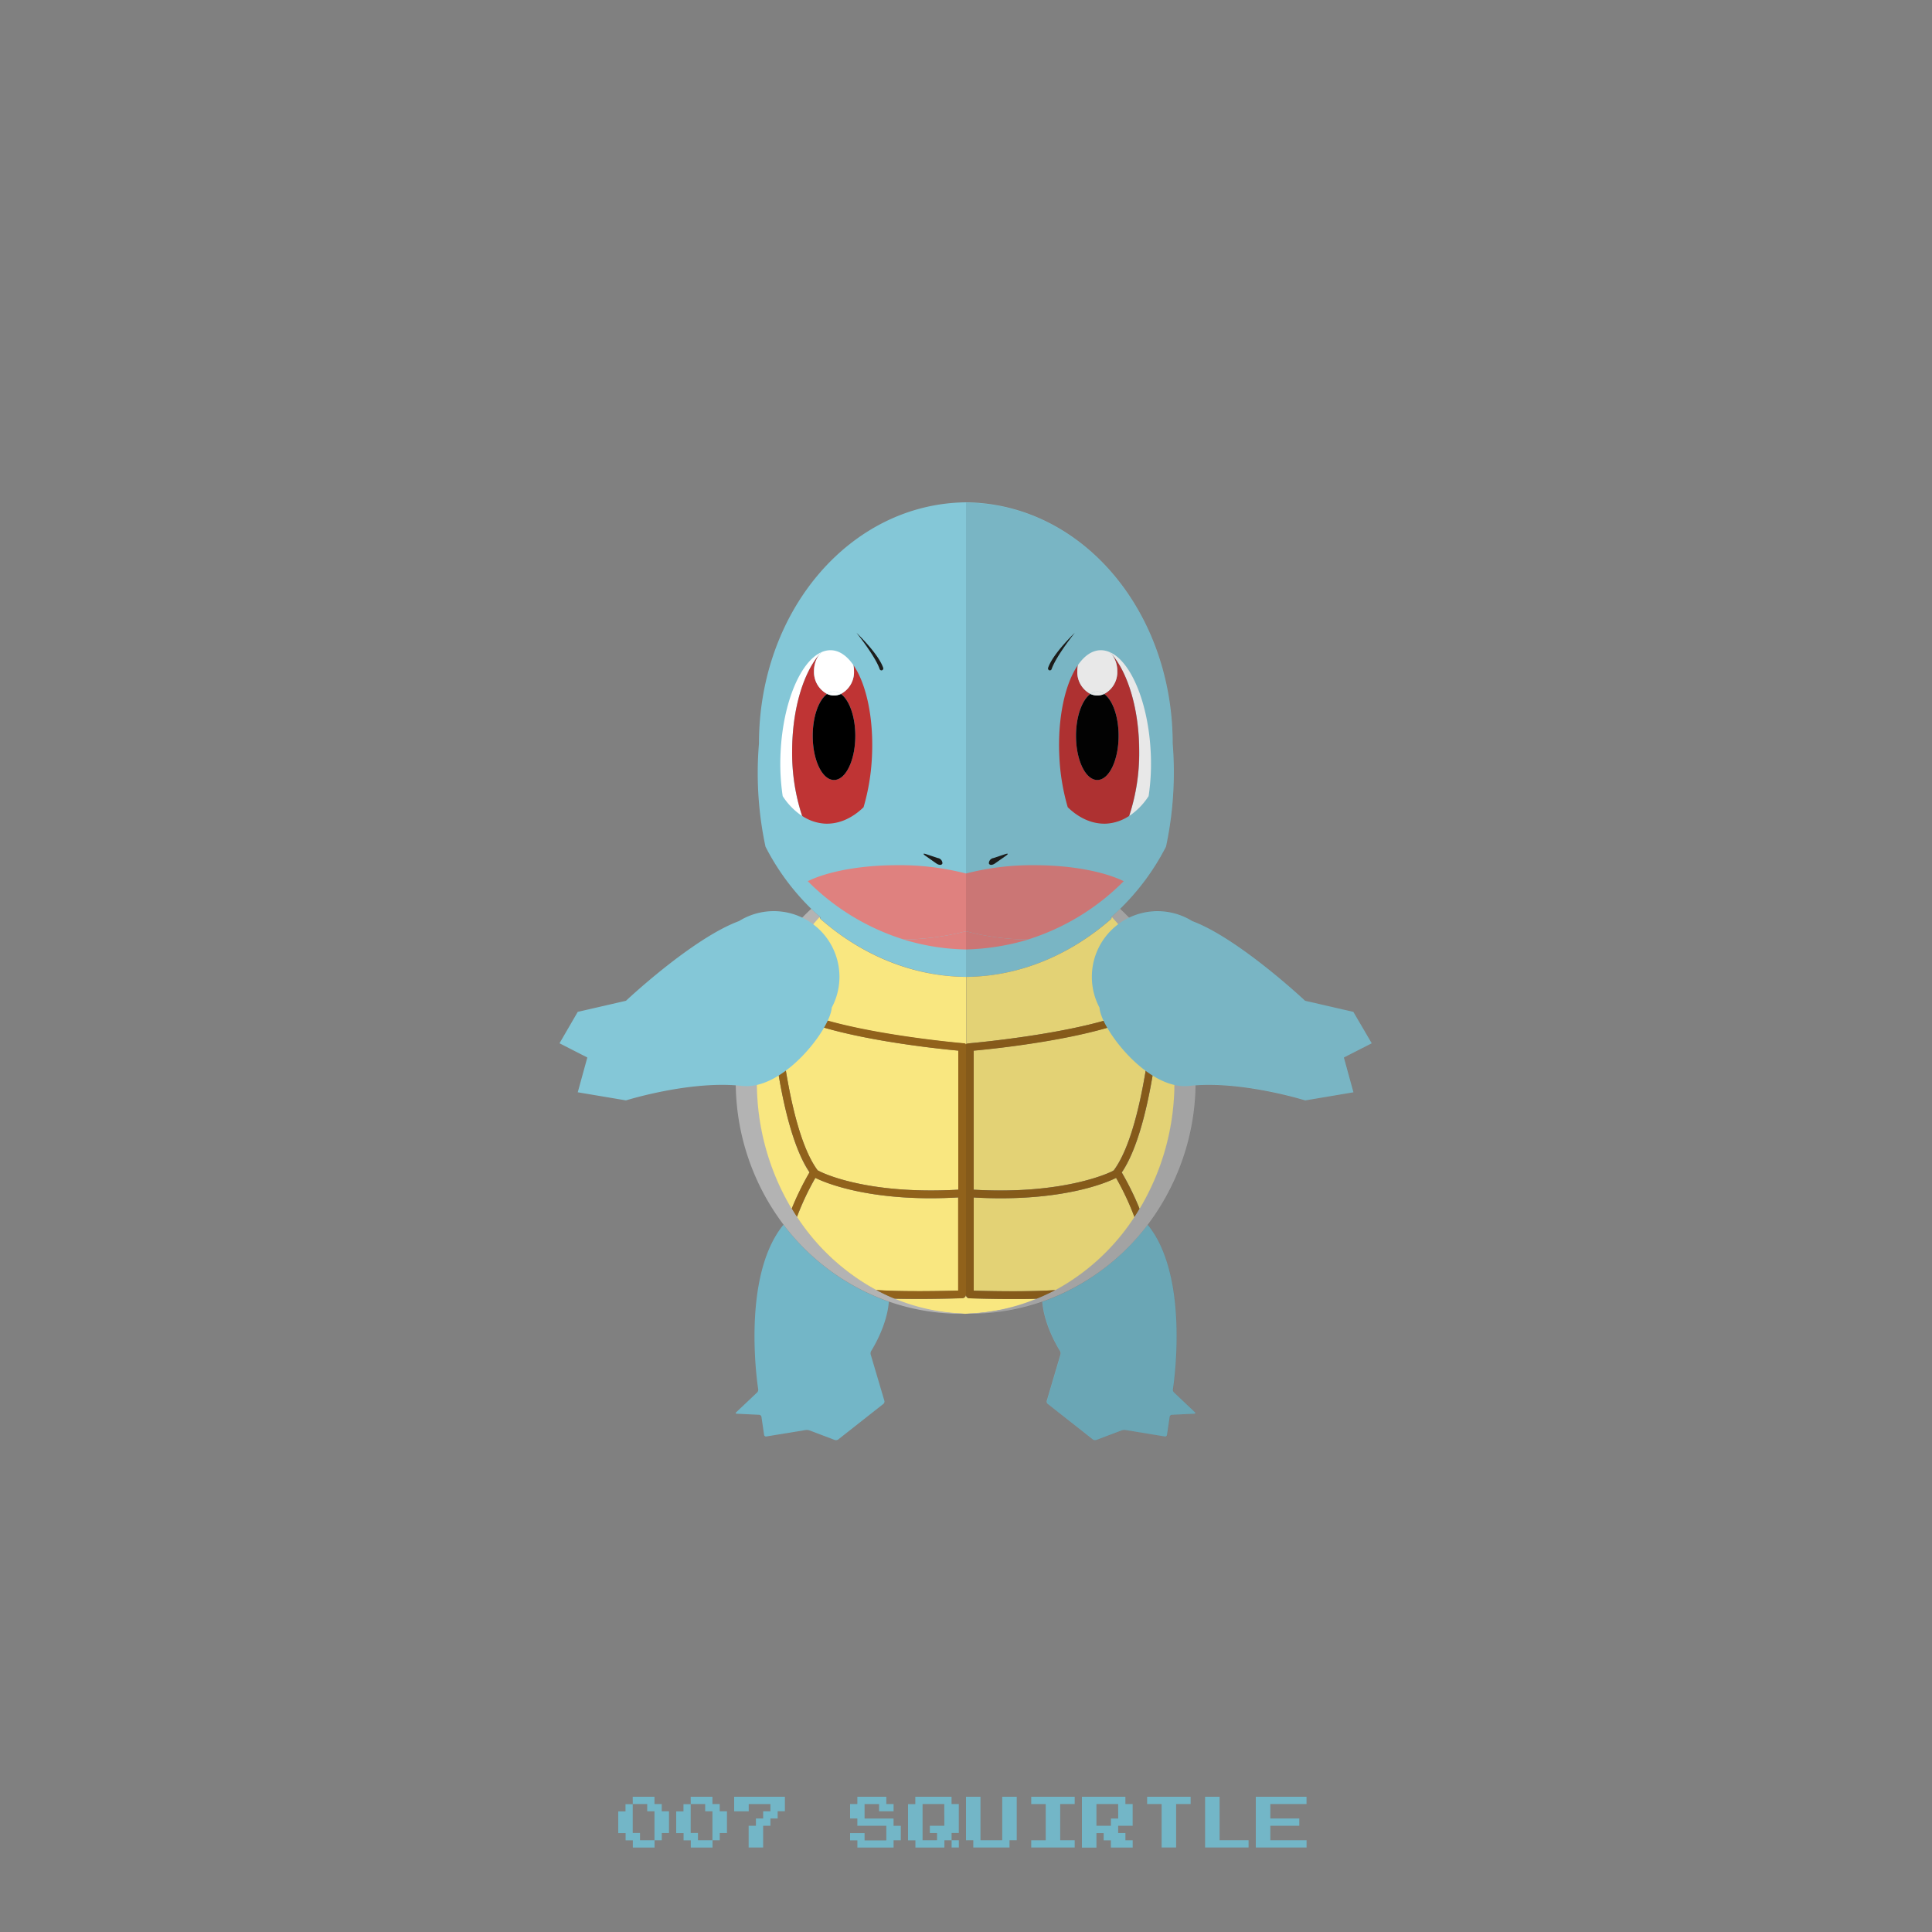 <?xml version="1.0" ?><svg id="pkft" viewBox="0 0 500 500" xmlns="http://www.w3.org/2000/svg"><rect x="0" y="0" width="500" height="500" fill="#808080" stroke="none"/><defs><style>.cls-1{fill:#f9e780;}.cls-2{fill:#fff;}.cls-3{fill:#73b6c7;}.cls-4{fill:#b3b3b3;}.cls-5{fill:#84c7d7;}.cls-6{fill:#91621b;}.cls-7{fill:#df817f;}.cls-8{fill:#bf3434;}.cls-10,.cls-9{fill:#1d1d1b;}.cls-10{opacity:0.1;}</style></defs><title/><path class="cls-1" d="M249,336c-0.41,0-5.76.18-11.81,0.18-2.2,0-4.47,0-6.65-.08A56.25,56.25,0,0,0,249.37,340c0.22,0-.09,0,0.13,0a1.93,1.93,0,0,0,.5,0V335A1,1,0,0,1,249,336Z"/><path class="cls-1" d="M250.77,336c0.41,0,5.64.18,11.69,0.18,2.2,0,4.42,0,6.59-.08A56.43,56.43,0,0,1,250.18,340c-0.22,0,.32,0,0.1,0s-0.28,0-.28,0V335A0.84,0.84,0,0,0,250.77,336Z"/><path class="cls-2" d="M211.65,168.7l-0.11.11h0Z"/><path class="cls-2" d="M211.56,168.79h0a5.89,5.89,0,0,0-.41.46Z"/><path class="cls-3" d="M202.78,316.94c-11.21,13.65-6.56,42.58-6.56,42.58a1,1,0,0,1-.26.83l-5.44,5.15c-0.2.19-.14,0.35,0.14,0.37l5.83,0.28a0.64,0.64,0,0,1,.57.52l0.69,4.68a0.49,0.49,0,0,0,.57.41l10.18-1.67a2.21,2.21,0,0,1,1,.1l6.56,2.48a1,1,0,0,0,.86-0.13l11.71-9.22a0.8,0.8,0,0,0,.25-0.79l-3.55-12a1.24,1.24,0,0,1,.13-0.9s4.09-6.29,4.57-12.75A58.45,58.45,0,0,1,202.78,316.94Z"/><path class="cls-4" d="M250,339.93l-0.62,0a50.9,50.9,0,0,1-19.14-4.4A56.36,56.36,0,0,1,205.73,314,63.5,63.5,0,0,1,196,280a62.57,62.57,0,0,1,16.32-42.62q-1.2-1.07-2.34-2.21a61.22,61.22,0,0,0-7.2,81.77A58.45,58.45,0,0,0,230,336.83a56.7,56.7,0,0,0,18.7,3.17"/><path class="cls-5" d="M196.42,192.42a91.33,91.33,0,0,0,1.69,26.7,61.63,61.63,0,0,0,11.76,16c0.76,0.76,1.6,1.5,2.4,2.21,0.18,0.16-.1.32,0.08,0.48,10.53,9.22,23.66,14.84,37.66,15V130C220,130.32,196.42,158.14,196.42,192.42Z"/><path class="cls-1" d="M248,334V309.9q-3.77.21-7.08,0.21c-18.55,0-28.31-4.45-29.88-5.28a70.18,70.18,0,0,0-4.77,10.12,56.8,56.8,0,0,0,20.52,18.92C233.56,334.37,244.68,334.12,248,334Z"/><path class="cls-1" d="M199.24,259.17A65.35,65.35,0,0,0,195.88,280a63.58,63.58,0,0,0,9,32.83,74.28,74.28,0,0,1,4.61-9.4C201.86,292.13,199.59,264.15,199.24,259.17Z"/><path class="cls-1" d="M211.53,302.78a1,1,0,0,1,.06.12,1,1,0,0,1,.35.15c0.14,0.09,11.59,6.22,36.06,4.84v-36c-5.87-.54-36.62-3.7-46.62-11.07C202.05,268.8,204.64,293.37,211.53,302.78Z"/><path class="cls-1" d="M212.37,237.86c-0.18-.16-0.12-0.32-0.3-0.48a60,60,0,0,0-12.21,20.06,1,1,0,0,1,1.11.32c6.9,8.69,47.7,12.22,48.11,12.25a1,1,0,0,1,.92,1V252.82C236,252.7,222.9,247.08,212.37,237.86Z"/><path class="cls-6" d="M199.83,257.44a1,1,0,0,0-.64,1c0,0.1,0,.36,0,0.73,0.2-.58.41-1.16,0.63-1.73h0Z"/><path class="cls-6" d="M249.6,270c-0.41,0-41.73-3.61-48.63-12.29a1,1,0,0,0-1.11-.32c-0.21.58-.43,1.15-0.63,1.73,0.35,5,2.62,33,10.29,44.25a74.28,74.28,0,0,0-4.61,9.4c0.24,0.41.49,0.81,0.74,1.21s0.4,0.6.6,0.91A70.18,70.18,0,0,1,211,304.82c1.58,0.83,11.34,5.28,29.88,5.28q3.31,0,7.08-.21V334c-3.32.09-14.44,0.34-21.22-.16,1.13,0.6,2.28,1.17,3.45,1.69,0.43,0.19.86,0.36,1.3,0.54,2.06,0.06,4.23.08,6.31,0.08,5.73,0,10.8-.17,11.2-0.18a1,1,0,0,0,1-1V271C250,270.48,250.12,270.09,249.6,270ZM248,307.89c-24.47,1.38-35.92-4.75-36.06-4.84a1,1,0,0,0-.35-0.15,1,1,0,0,0-.06-0.12c-6.89-9.42-9.47-34-10.15-41.94,10,7.37,40.75,10.53,46.62,11.07v36Z"/><path class="cls-5" d="M217.25,252.75a17,17,0,0,0-26-14.37C179.17,242.83,162,259,162,259l-12.48,2.87L144.8,270l7.2,3.68-2.48,9,12.48,2.1s16.75-5.25,30-3.75c10.8,1.22,22.92-14.81,23.25-20.25A16.92,16.92,0,0,0,217.25,252.75Z"/><path class="cls-7" d="M233.88,243.15A57.79,57.79,0,0,0,250,245.72V241A66.93,66.93,0,0,1,233.88,243.15Z"/><path class="cls-7" d="M250,226.06a68.52,68.52,0,0,0-17.76-2.15c-9.61,0-18.09,1.64-23.19,4.14a60.52,60.52,0,0,0,24.83,15.09A66.93,66.93,0,0,0,250,241v-15Z"/><path class="cls-2" d="M212.13,169.27a5.89,5.89,0,0,1,.41-0.46c-5.41,2.43-9.89,13-10.52,25.82a57.17,57.17,0,0,0,.54,11.41,17.83,17.83,0,0,0,5,5.12A52.07,52.07,0,0,1,205,194.42C205,183.59,207.88,174.17,212.13,169.27Z"/><path class="cls-8" d="M223.49,208.91a55.59,55.59,0,0,0,2.17-13.12c0.49-10-1.48-18.88-4.82-23.69a7.63,7.63,0,0,1,.17,1.57,6.38,6.38,0,0,1-3.39,5.92c2.17,1.54,3.73,5.8,3.73,10.82,0,6.32-2.47,11.44-5.51,11.44s-5.51-5.12-5.51-11.44c0-5,1.56-9.28,3.73-10.82a6.38,6.38,0,0,1-3.39-5.92,7.08,7.08,0,0,1,1.47-4.4c-4.25,4.9-7.13,14.33-7.13,25.15a52.07,52.07,0,0,0,2.59,16.74,11.9,11.9,0,0,0,5.92,2C217.13,213.31,220.57,211.74,223.49,208.91Z"/><path d="M214.06,179.6c-2.17,1.54-3.73,5.8-3.73,10.82,0,6.32,2.47,11.44,5.51,11.44s5.51-5.12,5.51-11.44c0-5-1.56-9.28-3.73-10.82A4.23,4.23,0,0,1,214.06,179.6Z"/><path class="cls-2" d="M215.16,168.28a5.67,5.67,0,0,0-2.59.52l-0.43.47a7.08,7.08,0,0,0-1.47,4.4,6.38,6.38,0,0,0,3.39,5.92,2.85,2.85,0,0,1,3.56,0,6.38,6.38,0,0,0,3.39-5.92,7.63,7.63,0,0,0-.17-1.57C219.22,169.77,217.29,168.38,215.16,168.28Z"/><path class="cls-2" d="M214.06,179.6a4.23,4.23,0,0,0,3.56,0A2.85,2.85,0,0,0,214.06,179.6Z"/><path class="cls-9" d="M242.31,223.45c0.71,0.5,1.42.5,1.59,0a1.39,1.39,0,0,0-1.2-1.39l-3-1c-0.82-.27-0.91-0.09-0.21.41Z"/><path class="cls-9" d="M228.13,173.5a0.5,0.5,0,0,1-.47-0.34c-1.2-3.47-6.17-9.59-6-9.4s5.64,5.38,6.91,9.07a0.5,0.5,0,0,1-.31.64Z"/><path class="cls-3" d="M297,316.94c11.21,13.65,6.56,42.58,6.56,42.58a1,1,0,0,0,.26.83l5.44,5.15c0.2,0.19.14,0.35-.14,0.37l-5.83.28a0.64,0.64,0,0,0-.57.52l-0.69,4.68a0.49,0.49,0,0,1-.57.41l-10.18-1.67a2.21,2.21,0,0,0-1,.1l-6.56,2.48a1,1,0,0,1-.86-0.13l-11.71-9.22a0.8,0.8,0,0,1-.25-0.79l3.55-12a1.24,1.24,0,0,0-.13-0.9s-4.09-6.29-4.57-12.75A58.45,58.45,0,0,0,297,316.94Z"/><path class="cls-4" d="M249.8,339.93l0.62,0a50.9,50.9,0,0,0,19.14-4.4A56.36,56.36,0,0,0,294.09,314a63.5,63.5,0,0,0,9.73-34,62.57,62.57,0,0,0-16.32-42.62q1.2-1.07,2.34-2.21a61.22,61.22,0,0,1,7.2,81.77,58.45,58.45,0,0,1-27.23,19.89,56.7,56.7,0,0,1-18.7,3.17"/><path class="cls-5" d="M303.49,192.42a92.35,92.35,0,0,1-1.73,26.7,61.71,61.71,0,0,1-11.78,16c-0.76.76-1.61,1.5-2.41,2.21-0.18.16,0.19,0.32,0,.48C277,247.08,264,252.7,250,252.82V130C280,130.32,303.49,158.14,303.49,192.42Z"/><path class="cls-1" d="M252,334V309.9c2,0.14,4.78.21,7,.21,18.55,0,28.26-4.45,29.84-5.28a70.56,70.56,0,0,1,4.75,10.12,56.58,56.58,0,0,1-20.45,18.92C266.36,334.37,255,334.12,252,334Z"/><path class="cls-1" d="M300.58,259.17A65.35,65.35,0,0,1,303.94,280a63.58,63.58,0,0,1-9,32.83,74.28,74.28,0,0,0-4.61-9.4C298,292.13,300.23,264.15,300.58,259.17Z"/><path class="cls-1" d="M288.29,302.78a1,1,0,0,0-.06.12,0.63,0.63,0,0,0-.26.15c-0.14.09-12,6.22-36,4.84v-36c6-.54,36.53-3.7,46.53-11.07C297.86,268.8,295.18,293.37,288.29,302.78Z"/><path class="cls-1" d="M287.54,237.86c0.18-.16.07-0.32,0.25-0.48A60,60,0,0,1,300,257.43a1,1,0,0,0-1.12.32c-6.9,8.69-47.62,12.22-48,12.25a0.93,0.93,0,0,0-.83,1V252.82C264,252.7,277,247.08,287.54,237.86Z"/><path class="cls-6" d="M300,257.44a1,1,0,0,1,.64,1c0,0.1,0,.36,0,0.73-0.2-.58-0.41-1.16-0.63-1.73h0Z"/><path class="cls-6" d="M250,271v64a0.93,0.93,0,0,0,.88,1c0.39,0,5.42.18,11.15,0.18,2.08,0,4.22,0,6.28-.08l1.29-.54c1.17-.52,2.4-1.09,3.53-1.69-6.77.51-18.13,0.26-21.13,0.16V309.9c2,0.14,4.78.21,7,.21,18.55,0,28.26-4.45,29.84-5.28a70.56,70.56,0,0,1,4.75,10.12l0.58-.91c0.25-.4.49-0.81,0.73-1.21a74.19,74.19,0,0,0-4.61-9.4c7.67-11.29,9.94-39.28,10.29-44.25-0.2-.58-0.41-1.16-0.63-1.73a1,1,0,0,0-1.11.32c-6.9,8.69-48.13,12.26-48.54,12.29S250,270.48,250,271Zm2,0.92c6-.54,36.53-3.7,46.53-11.07-0.67,8-3.31,32.52-10.19,41.94l-0.08.12a0.67,0.67,0,0,0-.27.15c-0.14.09-12,6.22-36,4.84v-36Z"/><path class="cls-5" d="M282.57,252.75a17,17,0,0,1,26-14.37c12,4.45,29.2,20.62,29.2,20.62l12.48,2.87L355,270l-7.2,3.68,2.48,9-12.48,2.1s-16.75-5.25-30-3.75c-10.8,1.22-22.92-14.81-23.25-20.25A16.92,16.92,0,0,1,282.57,252.75Z"/><path class="cls-7" d="M266.12,243.15A61.43,61.43,0,0,1,250,245.72V241A63.85,63.85,0,0,0,266.12,243.15Z"/><path class="cls-7" d="M250,226.06a68.63,68.63,0,0,1,17.67-2.15c9.61,0,18,1.64,23.15,4.14a60.29,60.29,0,0,1-24.76,15.09A63.27,63.27,0,0,1,250,241v-15Z"/><path class="cls-2" d="M287.69,169.27a5.89,5.89,0,0,0-.41-0.46c5.41,2.43,9.89,13,10.52,25.82a57.17,57.17,0,0,1-.54,11.41,17.83,17.83,0,0,1-5,5.12,52.07,52.07,0,0,0,2.59-16.74C294.82,183.59,291.94,174.17,287.69,169.27Z"/><path class="cls-8" d="M276.33,208.91a55.59,55.59,0,0,1-2.17-13.12c-0.49-10,1.48-18.88,4.82-23.69a7.63,7.63,0,0,0-.17,1.57,6.38,6.38,0,0,0,3.39,5.92c-2.17,1.54-3.73,5.8-3.73,10.82,0,6.32,2.47,11.44,5.51,11.44s5.51-5.12,5.51-11.44c0-5-1.56-9.28-3.73-10.82a6.38,6.38,0,0,0,3.39-5.92,7.08,7.08,0,0,0-1.47-4.4c4.25,4.9,7.13,14.33,7.13,25.15a52.07,52.07,0,0,1-2.59,16.74,11.9,11.9,0,0,1-5.92,2C282.69,213.31,279.25,211.74,276.33,208.91Z"/><path d="M285.76,179.6c2.17,1.54,3.73,5.8,3.73,10.82,0,6.32-2.47,11.44-5.51,11.44s-5.51-5.12-5.51-11.44c0-5,1.56-9.28,3.73-10.82A4.23,4.23,0,0,0,285.76,179.6Z"/><path class="cls-2" d="M284.66,168.28a5.67,5.67,0,0,1,2.59.52l0.43,0.47a7.08,7.08,0,0,1,1.47,4.4,6.38,6.38,0,0,1-3.39,5.92,2.85,2.85,0,0,0-3.56,0,6.38,6.38,0,0,1-3.39-5.92,7.63,7.63,0,0,1,.17-1.57C280.6,169.77,282.53,168.38,284.66,168.28Z"/><path class="cls-2" d="M285.76,179.6a4.23,4.23,0,0,1-3.56,0A2.85,2.85,0,0,1,285.76,179.6Z"/><path class="cls-9" d="M257.51,223.45c-0.71.5-1.42,0.5-1.59,0a1.39,1.39,0,0,1,1.2-1.39l3-1c0.82-.27.91-0.09,0.21,0.41Z"/><path class="cls-9" d="M271.69,173.5a0.5,0.5,0,0,0,.47-0.34c1.2-3.47,6.17-9.59,6-9.4s-5.64,5.38-6.91,9.07a0.5,0.5,0,0,0,.31.64Z"/><path class="cls-10" d="M355,270l-4.72-8.13L337.82,259s-17.17-16.17-29.2-20.62a16.87,16.87,0,0,0-16.43-.92q-1.11-1.14-2.28-2.22l0.07-.07a61.71,61.71,0,0,0,11.78-16,92.35,92.35,0,0,0,1.73-26.7c0-34.28-23.49-62.1-53.49-62.4V270.2a2.35,2.35,0,0,0,0,.8v64a0.93,0.93,0,0,0,.88,1c0.39,0,5.42.18,11.15,0.18,2.06,0,4.18,0,6.23-.08A50.78,50.78,0,0,1,250.42,340l-0.62,0,1.31,0.07a56.7,56.7,0,0,0,18.7-3.17c0.48,6.46,4.57,12.75,4.57,12.75a1.24,1.24,0,0,1,.13.9l-3.55,12a0.8,0.8,0,0,0,.25.79l11.71,9.22a1,1,0,0,0,.86.13l6.56-2.48a2.21,2.21,0,0,1,1-.1l10.18,1.67a0.49,0.49,0,0,0,.57-0.41l0.69-4.68a0.64,0.64,0,0,1,.57-0.52l5.83-.28c0.27,0,.34-0.18.14-0.37l-5.44-5.15a1,1,0,0,1-.26-0.83s4.65-28.93-6.56-42.58a60.81,60.81,0,0,0,12.35-36.08c13-1,28.43,3.89,28.43,3.89l12.48-2.1-2.48-9Zm-67.47-32.57,0.13,0.15a0.79,0.79,0,0,1-.06.17A0.7,0.7,0,0,1,287.55,237.43ZM288,303a0.63,0.63,0,0,1,.26-0.15,1,1,0,0,1,.06-0.12c4-5.51,6.61-16.19,8.2-25.7h0c-1.58,9.51-4.15,20.19-8.17,25.69l-0.08.12a0.67,0.67,0,0,0-.27.15c-0.13.08-9.87,5.13-29.55,5C278.12,308.18,287.85,303.13,288,303Zm-36,31c1.69,0.05,6,.15,10.69.14C258,334.18,253.69,334.08,252,334Z"/><path class="cls-3" d="M163.75,465.94V465h5.63v1.88h1.88v1.88h1.88v5.63h-1.87v1.88h-1.87v1.88h-5.62v-1.87h-1.87v-1.87H160v-5.62h1.88v-1.87h1.88v-0.94Zm3.75,1.88v-0.94h-3.75v7.5h1.88v1.88h3.75v-7.5H167.5v-0.94Z"/><path class="cls-3" d="M178.75,465.94V465h5.63v1.88h1.88v1.88h1.88v5.63h-1.87v1.88h-1.87v1.88h-5.62v-1.87h-1.87v-1.87H175v-5.62h1.88v-1.87h1.88v-0.94Zm3.75,1.88v-0.94h-3.75v7.5h1.88v1.88h3.75v-7.5H182.5v-0.94Z"/><path class="cls-3" d="M190,466.88V465h13.13v3.75h-1.87v1.88h-1.87v1.88H197.5v5.63h-3.75V472.5h1.88v-1.87h1.88v-1.87h1.88v-1.87h-5.62v1.88H190v-1.87Z"/><path class="cls-3" d="M221.88,465.94V465h7.5v1.88h1.88v1.88H227.5v-1.87h-3.75v3.75h7.5v1.88h1.88v3.75h-1.87v1.88h-9.37v-1.87H220v-1.87h3.75v1.88h5.63V472.5h-7.5v-1.87H220v-3.75h1.88v-0.94Z"/><path class="cls-3" d="M236.88,465.94V465h9.38v1.88h1.88v7.5h-1.87v1.88h1.88v1.88h-1.87v-1.87h-1.87v1.88h-7.5v-1.87H235v-9.37h1.88v-0.94Zm7.5,3.75v-2.81h-5.62v9.38h3.75v-1.87h-1.87V472.5h3.75v-2.81Z"/><path class="cls-3" d="M250,470.63V465h3.75v11.25h5.63V465h3.75v11.25h-1.87v1.88h-9.37v-1.87H250v-5.62Z"/><path class="cls-3" d="M266.88,465.94V465h11.25v1.88h-3.75v9.38h3.75v1.88H266.88v-1.87h3.75v-9.37h-3.75v-0.94Z"/><path class="cls-3" d="M280,471.56V465h11.25v1.88h1.88v5.63h-3.75v1.88h1.88v1.88h1.88v1.88H287.5v-1.87h-1.87v-1.87h-1.87v3.75H280v-6.56Zm9.38-2.81v-1.87h-5.62v5.63h3.75v-1.87h1.88v-1.87Z"/><path class="cls-3" d="M296.88,465.94V465h11.25v1.88h-3.75v11.25h-3.75V466.88h-3.75v-0.94Z"/><path class="cls-3" d="M311.88,471.56V465h3.75v11.25h7.5v1.88H311.88v-6.56Z"/><path class="cls-3" d="M325,471.56V465h13.13v1.88h-9.37v3.75h7.5v1.88h-7.5v3.75h9.38v1.88H325v-6.56Z"/></svg>